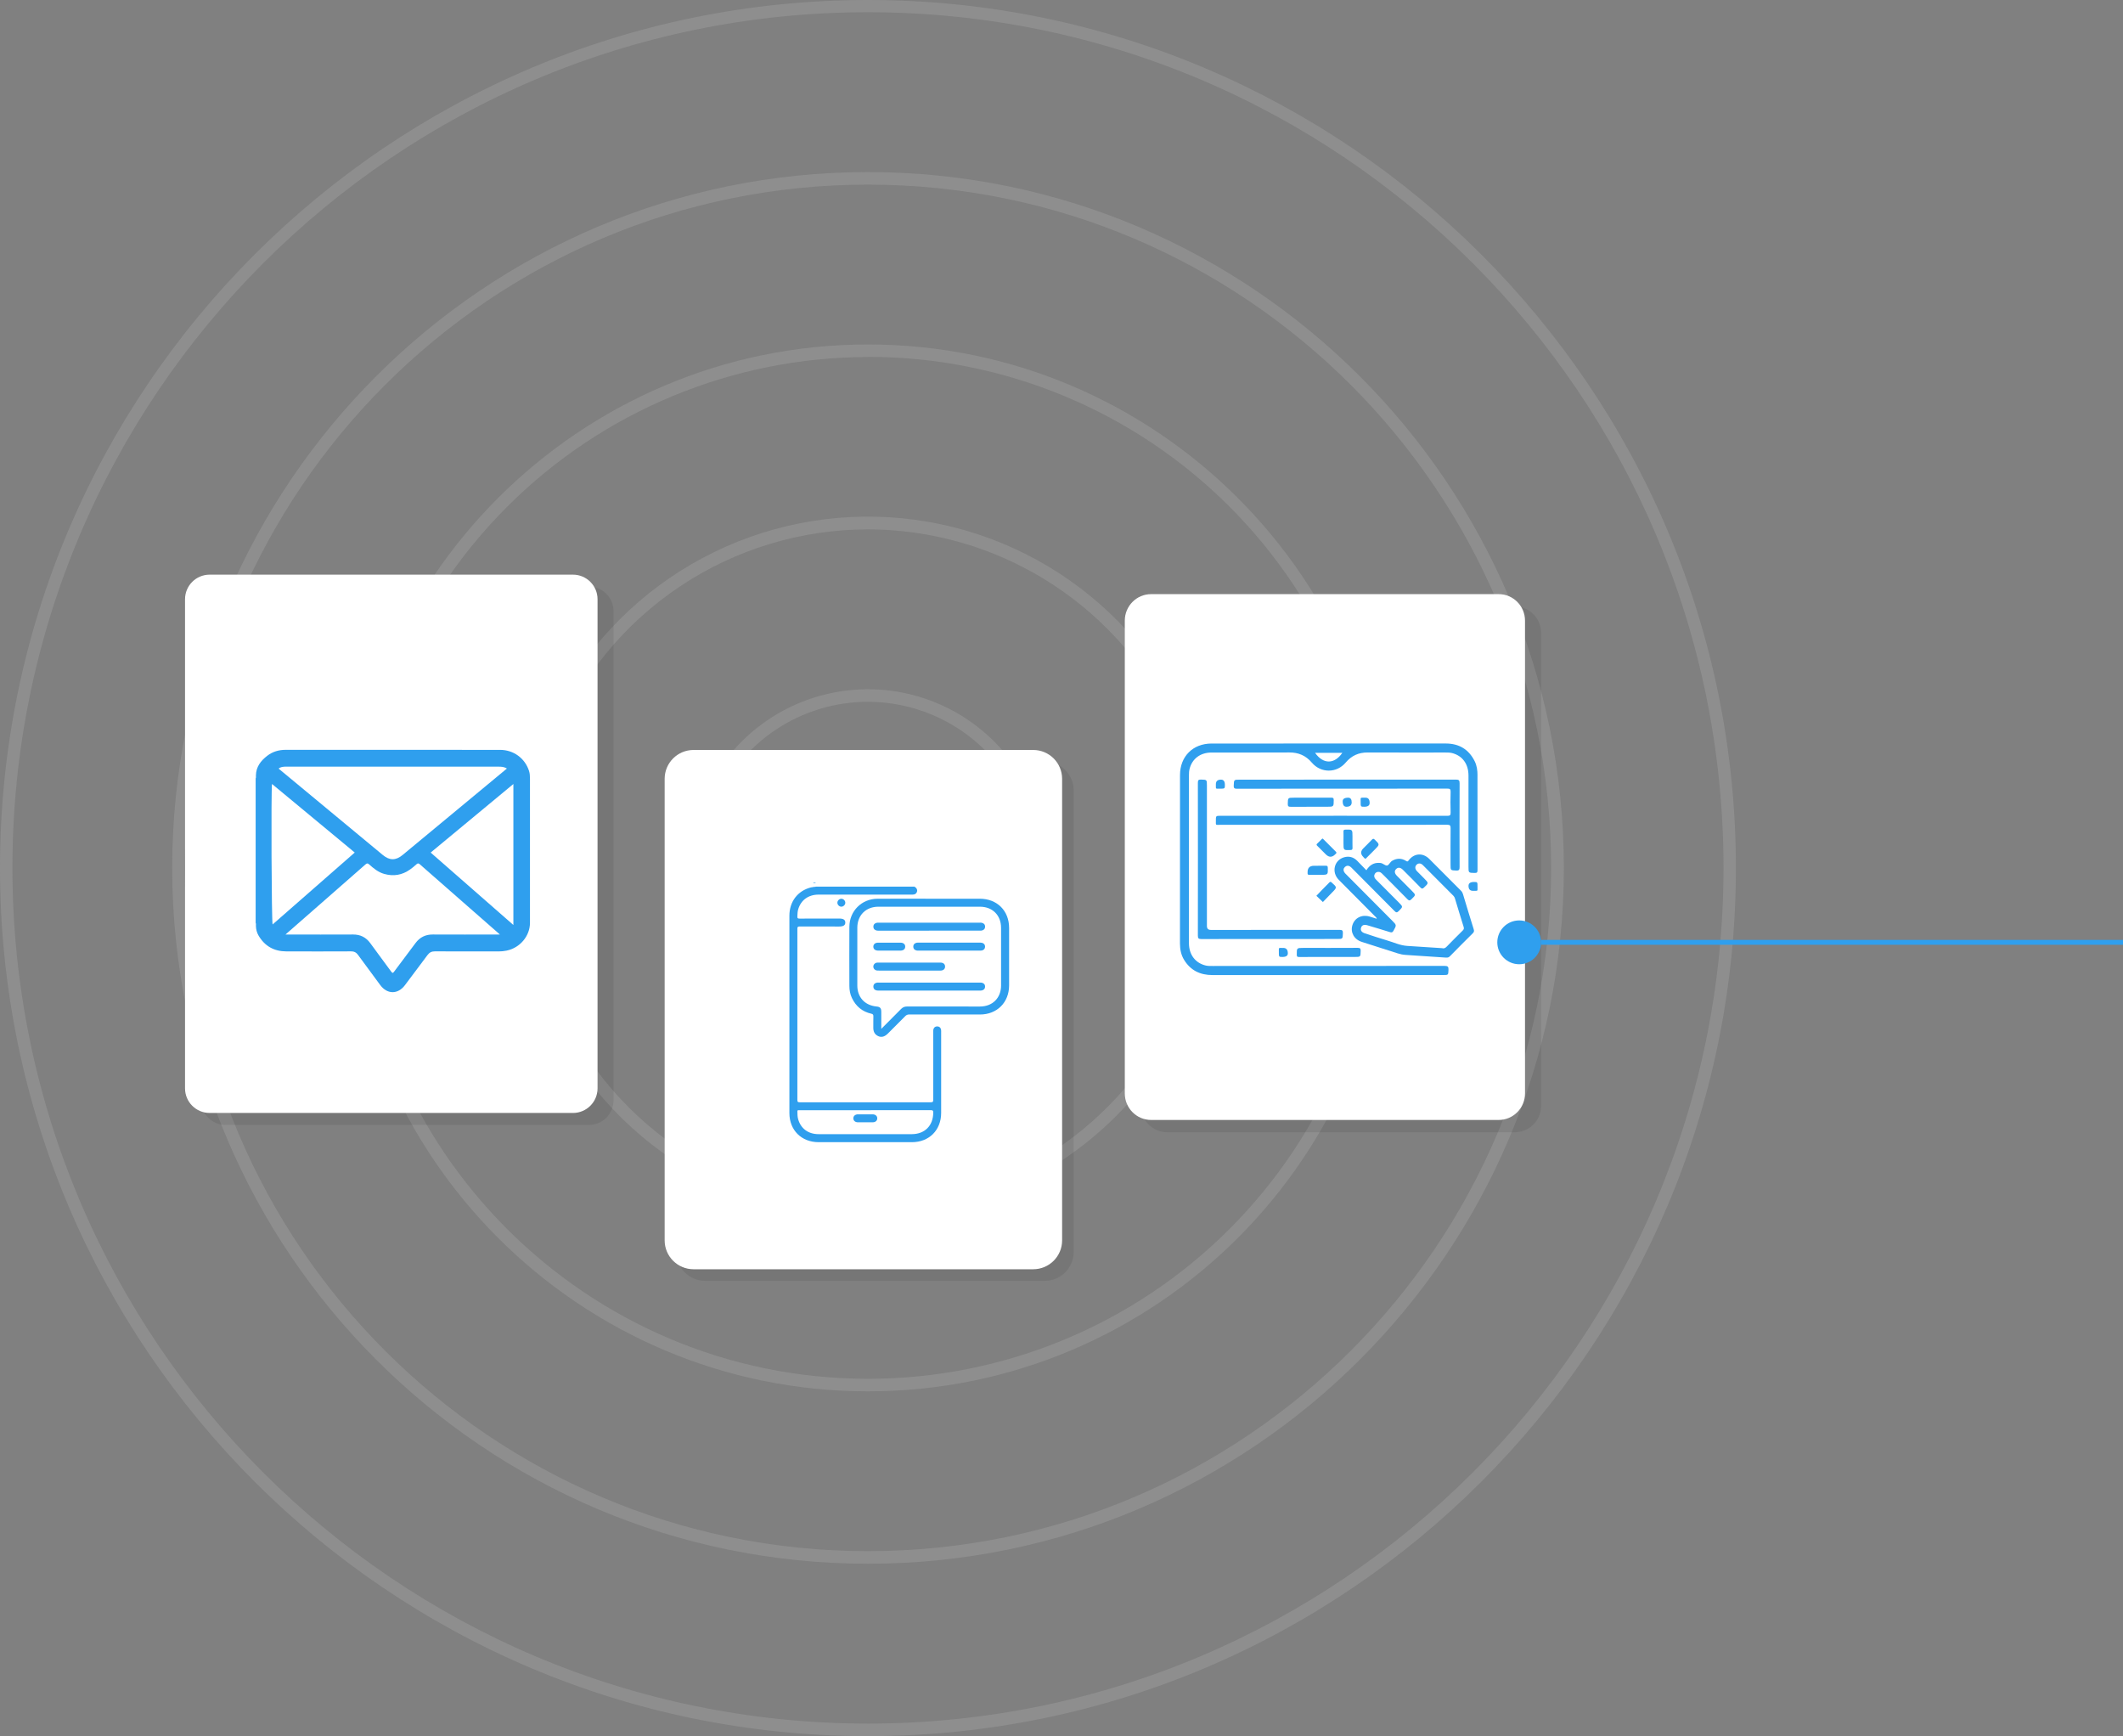 <svg width="872" height="713" viewBox="0 0 872 713" fill="none" xmlns="http://www.w3.org/2000/svg">
<rect x="0" y="0" width="872" height="713" fill="#808080" stroke="none"/>
<g opacity="0.15">
<path d="M356.5 713C159.89 713 0 553.045 0 356.5C0 159.955 159.955 0 356.5 0C553.045 0 713 159.955 713 356.5C713 553.045 553.175 713 356.5 713ZM356.5 5.023C162.742 5.023 5.104 162.661 5.104 356.435C5.104 550.209 162.807 707.847 356.5 707.847C550.193 707.847 707.912 550.209 707.912 356.435C707.912 162.661 550.339 5.023 356.5 5.023Z" fill="#E0E0E0"/>
<path d="M356.501 642.202C198.928 642.202 70.733 514.008 70.733 356.435C70.733 198.862 198.992 70.668 356.501 70.668C514.009 70.668 642.333 198.878 642.333 356.435C642.333 513.992 514.138 642.202 356.501 642.202ZM356.501 75.821C201.78 75.821 75.886 201.698 75.886 356.435C75.886 511.172 201.844 637.033 356.501 637.033C511.157 637.033 637.115 511.156 637.115 356.435C637.115 201.714 511.303 75.821 356.501 75.821Z" fill="#E0E0E0"/>
<path d="M356.501 571.405C237.965 571.405 141.531 474.971 141.531 356.435C141.531 237.899 238.029 141.466 356.501 141.466C474.972 141.466 571.47 237.899 571.47 356.435C571.47 474.971 475.102 571.405 356.501 571.405ZM356.501 146.619C300.885 146.7 247.571 168.834 208.251 208.167C168.931 247.499 146.813 300.819 146.749 356.435C146.749 472.119 240.881 566.252 356.566 566.252C412.221 566.252 465.597 544.143 504.951 504.788C544.305 465.434 566.414 412.058 566.414 356.403C566.414 300.747 544.305 247.371 504.951 208.017C465.597 168.663 412.221 146.554 356.566 146.554L356.501 146.619Z" fill="#E0E0E0"/>
<path d="M356.501 500.607C327.977 500.607 300.093 492.149 276.376 476.302C252.659 460.454 234.174 437.93 223.258 411.577C212.343 385.224 209.487 356.227 215.051 328.251C220.616 300.274 234.352 274.577 254.522 254.407C274.691 234.238 300.389 220.502 328.365 214.937C356.341 209.373 385.339 212.229 411.692 223.144C438.044 234.06 460.569 252.545 476.416 276.262C492.263 299.979 500.721 327.862 500.721 356.387C500.691 394.627 485.487 431.293 458.447 458.333C431.407 485.373 394.741 500.577 356.501 500.607ZM356.501 217.416C329.005 217.416 302.128 225.57 279.266 240.845C256.405 256.121 238.586 277.833 228.064 303.235C217.542 328.637 214.789 356.589 220.153 383.556C225.517 410.523 238.758 435.294 258.2 454.736C277.642 474.178 302.413 487.419 329.38 492.783C356.347 498.147 384.299 495.394 409.701 484.872C435.103 474.35 456.815 456.531 472.091 433.67C487.366 410.808 495.52 383.93 495.52 356.435C495.477 319.578 480.816 284.243 454.755 258.181C428.693 232.12 393.358 217.459 356.501 217.416Z" fill="#E0E0E0"/>
<path d="M356.501 429.809C341.989 429.809 327.803 425.506 315.737 417.444C303.67 409.381 294.266 397.922 288.712 384.514C283.159 371.107 281.706 356.354 284.537 342.121C287.368 327.888 294.356 314.813 304.618 304.552C314.879 294.29 327.953 287.302 342.187 284.471C356.42 281.64 371.173 283.093 384.58 288.646C397.988 294.2 409.447 303.604 417.51 315.671C425.572 327.737 429.875 341.923 429.875 356.435C429.854 375.889 422.117 394.539 408.361 408.295C394.605 422.051 375.955 429.788 356.501 429.809ZM356.501 288.214C343.008 288.214 329.818 292.215 318.6 299.711C307.381 307.208 298.637 317.862 293.473 330.328C288.31 342.794 286.959 356.511 289.591 369.745C292.223 382.978 298.721 395.134 308.262 404.675C317.802 414.216 329.958 420.713 343.192 423.346C356.425 425.978 370.142 424.627 382.608 419.463C395.074 414.3 405.729 405.556 413.225 394.337C420.721 383.118 424.722 369.928 424.722 356.435C424.701 338.348 417.506 321.009 404.717 308.219C391.928 295.43 374.588 288.236 356.501 288.214Z" fill="#E0E0E0"/>
</g>
<g clip-path="url(#clip0_678_186)">
<path opacity="0.1" d="M241.893 240.917H92.681C87.096 240.917 82.568 245.438 82.568 251.015V451.896C82.568 457.473 87.096 461.994 92.681 461.994H241.893C247.478 461.994 252.005 457.473 252.005 451.896V251.015C252.005 245.438 247.478 240.917 241.893 240.917Z" fill="#231F20"/>
<path d="M235.324 236H86.113C80.528 236 76 240.521 76 246.099V446.979C76 452.557 80.528 457.078 86.113 457.078H235.324C240.909 457.078 245.437 452.557 245.437 446.979V246.099C245.437 240.521 240.909 236 235.324 236Z" fill="white"/>
<path d="M217.676 319.716C217.676 318.66 217.619 317.605 217.286 316.577C215.607 311.384 210.915 307.958 205.415 307.958C176.031 307.958 146.648 307.958 117.27 307.946C114.489 307.946 111.963 308.703 109.781 310.379C107.146 312.406 105.179 314.889 105.117 318.434C105.06 318.852 105.236 319.292 105.004 319.699V378.986C105.236 379.392 105.066 379.833 105.117 380.256C105.151 381.667 105.479 382.994 106.202 384.23C108.746 388.554 112.556 390.699 117.542 390.721C126.445 390.755 135.348 390.75 144.251 390.71C145.484 390.704 146.292 391.116 147.01 392.099C150.051 396.27 153.115 400.419 156.19 404.562C159.056 408.418 163.431 408.429 166.309 404.613C169.418 400.492 172.527 396.372 175.596 392.223C176.387 391.15 177.298 390.699 178.649 390.704C187.365 390.755 196.088 390.727 204.804 390.733C205.912 390.733 206.997 390.625 208.077 390.405C213.566 389.288 217.676 384.427 217.681 378.98C217.693 359.223 217.687 339.467 217.681 319.71L217.676 319.716ZM116.564 314.884C116.999 314.833 117.44 314.856 117.881 314.856C146.823 314.856 175.766 314.856 204.708 314.856C205.884 314.856 207.048 314.884 208.201 315.629C203.549 319.49 198.987 323.272 194.426 327.048C184.731 335.081 175.036 343.113 165.342 351.146C162.572 353.443 160.011 353.432 157.253 351.146C143.251 339.534 129.243 327.929 115.241 316.323C114.987 316.114 114.738 315.905 114.433 315.646C115.083 315.11 115.818 314.968 116.564 314.889V314.884ZM111.731 321.968C123.059 331.355 134.348 340.714 145.704 350.124C134.444 359.986 123.212 369.813 111.974 379.652C111.533 378.811 111.312 324.638 111.725 321.968H111.731ZM203.945 383.801C195.223 383.801 186.5 383.829 177.784 383.784C174.759 383.767 172.436 384.913 170.644 387.34C167.756 391.252 164.788 395.107 161.888 399.019C161.408 399.663 161.198 399.73 160.69 399.036C157.852 395.13 154.941 391.28 152.109 387.368C150.339 384.924 148.016 383.773 144.986 383.784C136.19 383.829 127.4 383.801 118.605 383.801H117.248C122.737 378.991 127.994 374.385 133.257 369.785C138.875 364.863 144.506 359.957 150.108 355.012C150.684 354.504 151.006 354.454 151.6 354.979C153.431 356.604 155.303 358.185 157.745 358.885C161.628 360.002 165.201 359.398 168.474 357.056C169.367 356.418 170.22 355.718 171.029 354.979C171.543 354.504 171.854 354.442 172.436 354.95C179.276 360.979 186.139 366.974 193.001 372.98C196.828 376.333 200.655 379.686 204.488 383.039C204.702 383.225 204.906 383.423 205.313 383.795H203.962L203.945 383.801ZM210.864 379.872C199.411 369.847 188.174 360.008 176.891 350.135C188.224 340.742 199.513 331.389 210.864 321.979V379.872Z" fill="#2F9FEE"/>
</g>
<g clip-path="url(#clip1_678_186)">
<path opacity="0.1" d="M429.136 312.747H289.612C283.06 312.747 277.748 318.057 277.748 324.608V514.146C277.748 520.696 283.06 526.007 289.612 526.007H429.136C435.688 526.007 441 520.696 441 514.146V324.608C441 318.057 435.688 312.747 429.136 312.747Z" fill="#231F20"/>
<path d="M424.388 308H284.864C278.312 308 273 313.31 273 319.861V509.399C273 515.95 278.312 521.26 284.864 521.26H424.388C430.94 521.26 436.252 515.95 436.252 509.399V319.861C436.252 313.31 430.94 308 424.388 308Z" fill="white"/>
<path d="M335.118 362.528C334.8 362.8 334.429 362.766 334.051 362.7C334.051 362.641 334.071 362.587 334.091 362.528H335.118Z" fill="#2F9FEE"/>
<path d="M347.201 370.742C347.201 371.591 346.412 372.366 345.563 372.36C344.715 372.36 343.939 371.571 343.945 370.722C343.945 369.874 344.735 369.098 345.583 369.105C346.432 369.105 347.208 369.893 347.201 370.742Z" fill="#2F9FEE"/>
<path d="M386.554 422.958C386.388 422.076 385.845 421.533 384.943 421.533C384.041 421.533 383.497 422.076 383.338 422.958C383.278 423.29 383.305 423.641 383.305 423.979C383.305 433.201 383.298 442.423 383.318 451.652C383.318 452.381 383.232 452.686 382.363 452.686C364.391 452.653 346.413 452.66 328.441 452.686C327.645 452.686 327.512 452.461 327.512 451.725C327.532 428.289 327.532 404.859 327.512 381.423C327.512 380.64 327.718 380.488 328.467 380.488C333.866 380.521 339.264 380.508 344.662 380.508C346.419 380.508 347.222 379.977 347.202 378.844C347.182 377.737 346.399 377.233 344.708 377.233C339.277 377.233 333.839 377.219 328.408 377.253C327.698 377.253 327.466 377.107 327.506 376.371C327.565 375.416 327.559 374.455 327.824 373.533C328.932 369.662 332.015 367.407 336.226 367.401C348.906 367.394 361.579 367.401 374.259 367.401C374.637 367.401 375.015 367.421 375.38 367.348C376.036 367.228 376.474 366.811 376.66 366.168C376.845 365.544 376.6 365.034 376.202 364.57C376.056 364.397 375.751 364.404 375.705 364.119H335.106C334.781 364.358 334.376 364.119 334.038 364.291C333.733 364.338 333.428 364.358 333.129 364.431C327.678 365.783 324.236 370.271 324.236 376.053C324.236 403.076 324.236 430.092 324.236 457.115C324.236 464.142 329.19 469.075 336.24 469.075C349.019 469.075 361.798 469.075 374.577 469.075C381.62 469.075 386.561 464.129 386.567 457.095C386.567 446.03 386.567 434.958 386.567 423.893C386.567 423.588 386.594 423.27 386.534 422.971L386.554 422.958ZM374.478 465.78C361.738 465.78 349.006 465.78 336.266 465.78C332.035 465.78 328.978 463.559 327.844 459.687C327.532 458.626 327.539 457.532 327.519 456.439C327.506 455.902 327.804 455.935 328.162 455.941C329.184 455.948 330.211 455.941 331.233 455.941H355.412C364.358 455.941 373.304 455.955 382.25 455.921C383.059 455.921 383.331 456.047 383.324 456.942C383.278 462.306 379.836 465.773 374.471 465.78H374.478Z" fill="#2F9FEE"/>
<path d="M402.41 369.091C395.506 369.091 388.603 369.091 381.706 369.091C374.597 369.091 367.494 369.058 360.385 369.098C353.926 369.138 348.899 374.15 348.873 380.607C348.833 388.702 348.853 396.797 348.873 404.892C348.873 406.609 349.164 408.286 349.914 409.858C351.539 413.265 354.158 415.48 357.865 416.302C358.595 416.461 358.747 416.773 358.727 417.462C358.674 418.96 358.727 420.465 358.701 421.97C358.668 423.581 359.218 424.848 360.75 425.537C362.07 426.134 363.389 425.763 364.702 424.45C367.07 422.083 369.451 419.729 371.798 417.336C372.289 416.839 372.766 416.62 373.483 416.627C383.152 416.653 392.821 416.647 402.49 416.64C409.532 416.64 414.473 411.694 414.48 404.667C414.48 396.81 414.48 388.954 414.48 381.098C414.48 374.004 409.539 369.091 402.417 369.091H402.41ZM411.184 404.706C411.177 409.871 407.669 413.358 402.483 413.365C392.509 413.372 382.535 413.378 372.554 413.352C371.553 413.352 370.81 413.657 370.114 414.366C367.488 417.051 364.815 419.696 361.977 422.541C361.977 420.054 361.977 417.813 361.977 415.573C361.977 414.001 361.513 413.497 359.961 413.345C355.193 412.874 352.149 409.553 352.135 404.753C352.122 396.83 352.122 388.908 352.135 380.985C352.149 375.88 355.657 372.38 360.776 372.373C374.683 372.36 388.583 372.366 402.49 372.373C407.669 372.373 411.17 375.874 411.177 381.038C411.19 388.928 411.19 396.817 411.177 404.706H411.184Z" fill="#2F9FEE"/>
<path d="M355.431 457.645C356.453 457.645 357.474 457.625 358.495 457.645C359.609 457.672 360.332 458.348 360.325 459.289C360.319 460.237 359.589 460.9 358.469 460.907C356.426 460.927 354.377 460.927 352.334 460.907C351.22 460.894 350.497 460.204 350.504 459.263C350.511 458.315 351.24 457.665 352.361 457.638C353.382 457.619 354.403 457.638 355.425 457.638L355.431 457.645Z" fill="#2F9FEE"/>
<path d="M381.574 382.205C374.776 382.205 367.986 382.205 361.188 382.205C360.85 382.205 360.498 382.231 360.167 382.172C359.285 382.019 358.741 381.469 358.734 380.574C358.734 379.672 359.272 379.129 360.154 378.963C360.452 378.903 360.764 378.93 361.075 378.93C374.803 378.93 388.53 378.93 402.258 378.93C402.563 378.93 402.881 378.903 403.18 378.956C404.062 379.115 404.606 379.659 404.612 380.554C404.612 381.456 404.075 382.006 403.193 382.165C402.861 382.225 402.51 382.198 402.172 382.198C395.308 382.198 388.444 382.198 381.58 382.198L381.574 382.205Z" fill="#2F9FEE"/>
<path d="M381.547 406.808C374.75 406.808 367.959 406.808 361.161 406.808C360.823 406.808 360.472 406.835 360.14 406.775C359.258 406.609 358.721 406.059 358.728 405.157C358.734 404.256 359.285 403.719 360.167 403.559C360.465 403.506 360.777 403.533 361.088 403.533C374.816 403.533 388.544 403.533 402.271 403.533C402.576 403.533 402.894 403.513 403.193 403.566C404.075 403.732 404.612 404.282 404.605 405.184C404.599 406.079 404.055 406.629 403.166 406.781C402.835 406.841 402.483 406.815 402.145 406.815C395.281 406.815 388.418 406.815 381.554 406.815L381.547 406.808Z" fill="#2F9FEE"/>
<path d="M389.976 387.131C394.075 387.131 398.166 387.131 402.265 387.131C402.636 387.131 403.027 387.111 403.379 387.21C404.155 387.416 404.606 387.973 404.606 388.775C404.606 389.577 404.148 390.128 403.372 390.333C403.014 390.426 402.629 390.406 402.251 390.406C393.988 390.406 385.732 390.406 377.469 390.406C377.164 390.406 376.846 390.433 376.547 390.373C375.665 390.207 375.128 389.663 375.128 388.762C375.128 387.867 375.672 387.317 376.554 387.157C376.852 387.104 377.164 387.124 377.476 387.124C381.64 387.124 385.805 387.124 389.97 387.124L389.976 387.131Z" fill="#2F9FEE"/>
<path d="M373.45 395.325C377.582 395.325 381.713 395.325 385.838 395.325C386.176 395.325 386.528 395.305 386.859 395.372C387.688 395.551 388.186 396.101 388.192 396.95C388.192 397.798 387.702 398.355 386.879 398.547C386.554 398.62 386.203 398.6 385.858 398.6C377.595 398.6 369.339 398.6 361.076 398.6C360.804 398.6 360.525 398.614 360.26 398.581C359.351 398.474 358.715 397.805 358.708 396.97C358.708 396.141 359.338 395.445 360.24 395.339C360.545 395.299 360.857 395.319 361.162 395.319C365.26 395.319 369.352 395.319 373.45 395.319V395.325Z" fill="#2F9FEE"/>
<path d="M365.24 390.406C363.741 390.406 362.242 390.413 360.737 390.406C359.45 390.399 358.694 389.763 358.714 388.749C358.728 387.767 359.47 387.138 360.684 387.138C363.754 387.124 366.818 387.124 369.889 387.138C371.089 387.138 371.825 387.807 371.812 388.795C371.799 389.776 371.056 390.399 369.842 390.406C368.31 390.419 366.772 390.406 365.24 390.406Z" fill="#2F9FEE"/>
</g>
<path opacity="0.1" d="M622.176 249.048H479.441C473.464 249.048 468.618 253.92 468.618 259.93V454.118C468.618 460.128 473.464 465 479.441 465H622.176C628.154 465 633 460.128 633 454.118V259.93C633 253.92 628.154 249.048 622.176 249.048Z" fill="#231F20"/>
<path d="M615.558 244H472.823C466.846 244 462 248.872 462 254.882V449.07C462 455.08 466.846 459.952 472.823 459.952H615.558C621.536 459.952 626.381 455.08 626.381 449.07V254.882C626.381 248.872 621.536 244 615.558 244Z" fill="white"/>
<path d="M547.733 335.019C563.305 335.019 578.877 335.007 594.45 335.043C595.49 335.043 595.866 334.855 595.829 333.711C595.738 330.871 595.732 328.024 595.829 325.184C595.872 324.022 595.466 323.87 594.45 323.876C574.165 323.906 553.879 323.9 533.588 323.9C525.106 323.9 516.624 323.882 508.136 323.925C507.132 323.925 506.69 323.797 506.745 322.617C506.848 320.202 506.769 320.196 509.219 320.196C538.809 320.196 568.399 320.202 597.989 320.166C599.241 320.166 599.526 320.47 599.52 321.711C599.465 333.164 599.477 344.617 599.514 356.076C599.514 357.153 599.32 357.573 598.134 357.524C595.799 357.421 595.799 357.494 595.799 355.091C595.799 350.103 595.763 345.122 595.823 340.134C595.835 339.021 595.569 338.717 594.432 338.717C563.323 338.754 532.221 338.748 501.112 338.741C499.152 338.741 499.424 339.033 499.406 337.063C499.388 335.031 499.406 335.031 501.372 335.031C516.824 335.031 532.275 335.031 547.721 335.031L547.733 335.019Z" fill="#2F9FEE"/>
<path d="M492.038 352.835C492.038 342.373 492.05 331.911 492.014 321.449C492.014 320.427 492.268 320.129 493.29 320.16C495.728 320.226 495.728 320.178 495.728 322.605C495.728 341.837 495.728 361.07 495.728 380.309C495.728 381.375 496.277 381.909 497.374 381.909C514.991 381.909 532.602 381.921 550.22 381.884C551.297 381.884 551.611 382.134 551.575 383.235C551.49 385.619 551.551 385.619 549.197 385.619C530.6 385.619 512.003 385.607 493.405 385.649C492.256 385.649 492.008 385.327 492.014 384.22C492.056 373.758 492.038 363.296 492.038 352.835Z" fill="#2F9FEE"/>
<path d="M545.748 393.003C541.701 393.003 537.647 392.985 533.6 393.021C532.862 393.027 532.632 392.869 532.632 392.079C532.632 389.293 532.596 389.293 535.336 389.293C542.784 389.293 550.225 389.311 557.672 389.268C558.646 389.268 558.9 389.524 558.882 390.491C558.822 393.003 558.87 393.003 556.432 393.003C552.875 393.003 549.311 393.003 545.754 393.003H545.748Z" fill="#2F9FEE"/>
<path d="M538.392 327.604C541.181 327.604 543.964 327.623 546.753 327.592C547.485 327.586 547.824 327.671 547.818 328.559C547.794 331.315 547.842 331.315 545.077 331.315C540.116 331.315 535.161 331.297 530.2 331.333C529.293 331.339 528.912 331.193 528.942 330.147C529.009 327.604 528.954 327.604 531.513 327.604C533.806 327.604 536.105 327.604 538.398 327.604H538.392Z" fill="#2F9FEE"/>
<path d="M551.828 344.745C551.828 343.674 551.864 342.604 551.816 341.539C551.786 340.876 552.022 340.736 552.645 340.718C555.519 340.645 555.519 340.627 555.519 343.565C555.519 345.128 555.488 346.685 555.531 348.248C555.549 348.905 555.313 349.069 554.684 349.088C551.822 349.197 551.822 349.215 551.822 346.344C551.822 345.809 551.822 345.274 551.822 344.745H551.828Z" fill="#2F9FEE"/>
<path d="M543.189 344.356C543.347 344.483 543.516 344.599 543.655 344.733C545.301 346.381 546.94 348.048 548.598 349.684C548.955 350.037 549.1 350.316 548.628 350.657C548.562 350.706 548.507 350.766 548.453 350.827C547.166 352.174 545.863 352.184 544.545 350.858C543.389 349.696 542.246 348.528 541.072 347.385C540.721 347.038 540.624 346.801 541.054 346.424C541.671 345.888 542.215 345.274 542.796 344.696C542.911 344.581 543.038 344.477 543.183 344.349L543.189 344.356Z" fill="#2F9FEE"/>
<path d="M560.892 352.695C560.456 352.591 560.268 352.251 560.008 351.995C558.794 350.795 558.776 349.603 559.954 348.419C561.14 347.226 562.344 346.053 563.499 344.836C563.91 344.404 564.152 344.337 564.63 344.793C566.742 346.831 566.76 346.813 564.691 348.893C563.59 350 562.495 351.101 561.394 352.202C561.224 352.372 561.043 352.536 560.886 352.688L560.892 352.695Z" fill="#2F9FEE"/>
<path d="M543.358 370.449C542.403 369.531 541.543 368.71 540.69 367.895C541.477 367.074 542.251 366.24 543.044 365.425C544.018 364.428 545.022 363.461 545.984 362.445C546.341 362.074 546.547 362.043 546.958 362.414C549.221 364.44 549.233 364.422 547.14 366.538C545.845 367.852 544.574 369.19 543.352 370.449H543.358Z" fill="#2F9FEE"/>
<path d="M541.223 359.276C540.08 359.276 538.936 359.258 537.787 359.282C537.26 359.294 537.024 359.112 537.079 358.576C537.085 358.497 537.079 358.412 537.079 358.327C537.027 356.482 537.914 355.559 539.741 355.559C541.338 355.559 542.929 355.584 544.52 355.547C545.125 355.535 545.355 355.663 545.373 356.344C545.452 359.27 545.482 359.27 542.566 359.27C542.119 359.27 541.665 359.27 541.217 359.27L541.223 359.276Z" fill="#2F9FEE"/>
<path d="M499.406 322.057C499.406 320.808 500.11 320.184 501.518 320.184C502.578 320.184 503.109 320.9 503.109 322.331C503.109 323.906 503.109 323.912 500.816 323.9C499.17 323.888 499.436 324.15 499.406 322.057Z" fill="#2F9FEE"/>
<path d="M555.193 329.52C555.193 330.717 554.463 331.315 553.003 331.315C551.998 331.315 551.496 330.567 551.496 329.07C551.496 328.089 552.252 327.598 553.765 327.598C554.717 327.598 555.193 328.239 555.193 329.52Z" fill="#2F9FEE"/>
<path d="M560.898 327.598C562.011 327.598 562.567 328.32 562.567 329.764C562.567 330.798 561.837 331.315 560.377 331.315C558.871 331.315 558.853 331.315 558.877 329.07C558.895 327.325 558.575 327.635 560.898 327.598Z" fill="#2F9FEE"/>
<path d="M604.983 365.845C603.781 365.845 603.18 365.162 603.18 363.795C603.18 362.737 603.934 362.208 605.442 362.208C606.882 362.208 606.894 362.208 606.876 364.379C606.858 366.112 607.154 365.808 604.983 365.845Z" fill="#2F9FEE"/>
<path d="M527.085 389.293C528.339 389.293 528.966 390.039 528.966 391.531C528.966 392.516 528.214 393.009 526.709 393.009C525.27 393.009 525.257 393.009 525.276 390.734C525.294 389.037 525.022 389.323 527.085 389.299V389.293Z" fill="#2F9FEE"/>
<path d="M606.87 318.408C606.87 316.413 606.622 314.454 605.727 312.648C603.265 307.703 599.254 305.337 593.766 305.343C577.783 305.361 561.799 305.349 545.821 305.349C529.759 305.349 513.69 305.337 497.628 305.355C489.993 305.367 484.687 310.622 484.675 318.292C484.639 341.363 484.663 364.44 484.657 387.511C484.657 389.901 485.116 392.182 486.375 394.232C489.049 398.575 492.987 400.448 498.027 400.442C529.625 400.405 561.218 400.424 592.817 400.424C594.916 400.424 594.837 400.424 594.946 398.295C595.013 397.017 594.662 396.683 593.361 396.683C561.641 396.726 529.922 396.713 498.202 396.713C497.222 396.713 496.236 396.75 495.268 396.525C491.003 395.527 488.359 392.091 488.353 387.413C488.341 364.379 488.347 341.351 488.353 318.317C488.353 317.453 488.389 316.589 488.613 315.744C489.69 311.571 493.036 309.059 497.622 309.053C508.275 309.041 518.929 309.089 529.583 309.023C533.364 308.998 536.371 310.312 538.839 313.213C542.56 317.587 549.046 317.562 552.736 313.171C555.132 310.318 558.072 309.01 561.756 309.029C572.41 309.077 583.064 309.041 593.718 309.047C594.619 309.047 595.515 309.047 596.404 309.266C600.645 310.33 603.168 313.736 603.168 318.493C603.18 330.974 603.168 343.461 603.168 355.943C603.168 358.503 603.168 358.455 605.739 358.509C606.701 358.528 606.876 358.217 606.876 357.323C606.846 344.343 606.858 331.369 606.858 318.39L606.87 318.408ZM540.158 309.181H551.345C548.199 313.791 543.583 314.059 540.158 309.181Z" fill="#2F9FEE"/>
<path d="M605.321 381.665C603.809 376.848 602.351 372.019 600.899 367.183C600.736 366.648 600.5 366.216 600.106 365.827C595.75 361.466 591.413 357.086 587.051 352.737C584.395 350.097 580.801 350.365 578.563 353.376C578.2 353.869 578.03 353.881 577.54 353.571C575.677 352.391 573.759 352.409 571.847 353.491C570.964 353.99 570.51 355.292 569.772 355.45C568.986 355.62 568.072 354.519 567.032 354.41C566.826 354.386 566.626 354.373 566.421 354.367C564.128 354.276 562.488 355.389 561.224 357.402C559.899 356.034 558.695 354.744 557.443 353.504C555.918 351.983 554.079 351.478 552.028 352.086C547.981 353.285 546.813 358.193 549.856 361.289C554.787 366.295 559.76 371.258 564.708 376.246C564.987 376.526 565.368 376.733 565.501 377.329C564.436 376.994 563.486 376.678 562.518 376.398C559.324 375.473 556.372 376.982 555.476 379.987C554.593 382.931 556.19 385.808 559.318 386.811C564.218 388.393 569.131 389.925 574.025 391.513C575.126 391.872 576.227 392.097 577.383 392.17C582.9 392.523 588.418 392.875 593.935 393.271C594.607 393.319 595.073 393.198 595.557 392.699C598.66 389.53 601.794 386.385 604.946 383.265C605.461 382.76 605.533 382.341 605.315 381.653L605.321 381.665ZM600.772 382.17C598.582 384.336 596.398 386.513 594.256 388.727C593.693 389.311 593.137 389.664 592.266 389.39C587.547 389.086 582.767 388.764 577.982 388.466C575.078 388.283 572.47 387.006 569.73 386.215C566.669 385.333 563.656 384.287 560.625 383.314C559.258 382.876 558.719 382.091 559.046 380.996C559.354 379.944 560.268 379.591 561.665 380.005C564.757 380.929 567.854 381.842 570.934 382.815C571.654 383.04 571.987 382.906 572.362 382.237C573.65 379.932 573.68 379.956 571.811 378.083C565.519 371.763 559.233 365.443 552.954 359.124C552.663 358.832 552.355 358.546 552.149 358.199C551.689 357.445 551.756 356.685 552.397 356.064C553.032 355.462 553.788 355.371 554.527 355.858C554.896 356.101 555.204 356.448 555.525 356.77C561.266 362.53 567.013 368.284 572.725 374.081C573.396 374.762 573.759 374.92 574.515 374.16C576.288 372.377 576.33 372.426 574.534 370.62C571.43 367.505 568.338 364.385 565.229 361.277C564.63 360.681 564.249 360.03 564.557 359.191C564.781 358.582 565.235 358.181 565.906 358.072C566.741 357.938 567.292 358.394 567.83 358.941C571.242 362.384 574.691 365.79 578.067 369.269C578.762 369.981 579.125 369.902 579.773 369.269C581.563 367.518 581.594 367.542 579.863 365.808C577.837 363.771 575.798 361.739 573.777 359.689C572.761 358.662 572.658 357.676 573.451 356.892C574.249 356.101 575.217 356.204 576.234 357.22C578.641 359.629 581.067 362.031 583.433 364.482C583.996 365.066 584.304 365.048 584.885 364.507C586.851 362.652 586.869 362.682 584.945 360.742C583.959 359.75 582.961 358.777 581.993 357.767C581.158 356.892 581.116 355.845 581.83 355.134C582.562 354.404 583.578 354.44 584.431 355.292C588.612 359.477 592.774 363.68 596.954 367.864C597.293 368.199 597.487 368.582 597.614 369.014C598.794 372.901 599.949 376.799 601.177 380.668C601.395 381.349 601.238 381.714 600.778 382.158L600.772 382.17Z" fill="#2F9FEE"/>
<circle cx="624" cy="387" r="9" fill="#2F9FEE"/>
<rect x="633" y="386" width="239" height="2" fill="#2F9FEE"/>
<defs>
<clipPath id="clip0_678_186">
<rect width="176" height="226" fill="white" transform="translate(76 236)"/>
</clipPath>
<clipPath id="clip1_678_186">
<rect width="168" height="218" fill="white" transform="translate(273 308)"/>
</clipPath>
</defs>
</svg>
